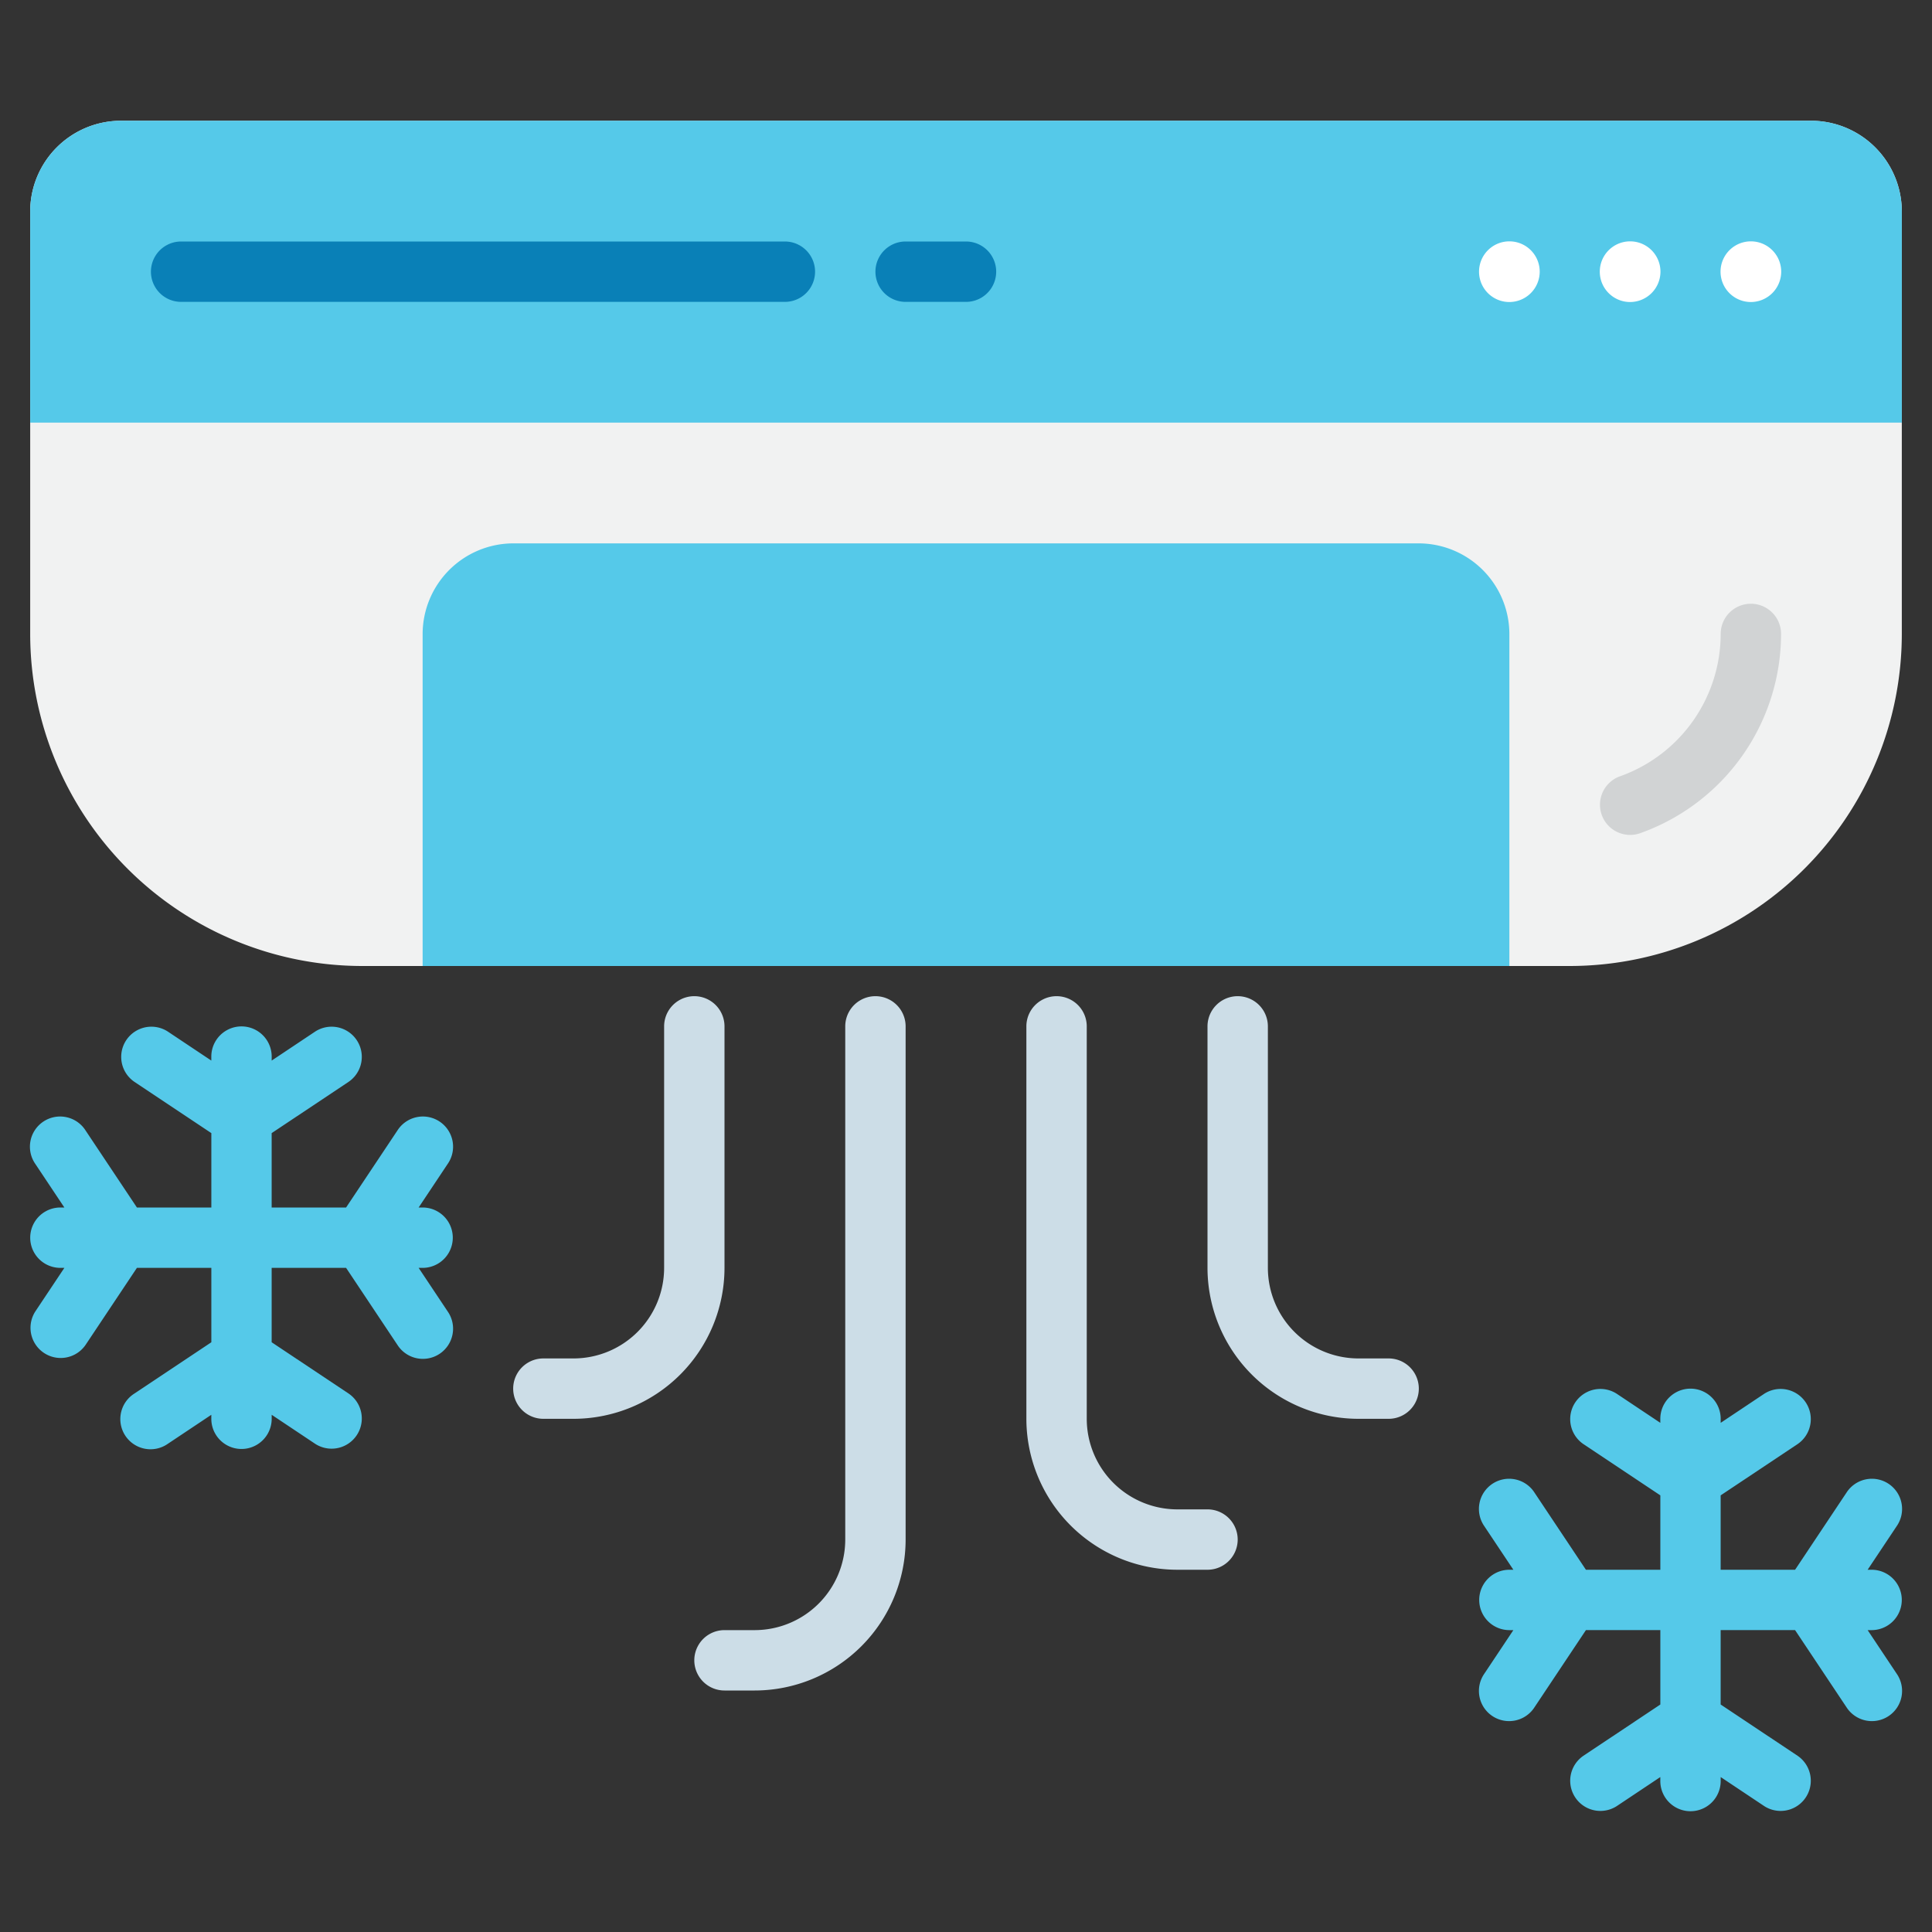 <svg height="512" viewBox="0 0 64 64" width="512" xmlns="http://www.w3.org/2000/svg"><rect x="0" y="0" width="64" height="64" fill="#333333" stroke="none"/><g id="main"><path d="m63 7v14a11.007 11.007 0 0 1 -11 11h-40a11.007 11.007 0 0 1 -11-11v-14a3.009 3.009 0 0 1 3-3h56a3.009 3.009 0 0 1 3 3z" fill="#f1f2f2"/><path d="m53.059 26.992a1 1 0 0 1 .608-1.277 5.014 5.014 0 0 0 3.333-4.715 1 1 0 0 1 2 0 7.017 7.017 0 0 1 -4.665 6.6.999.999 0 0 1 -1.276-.608z" fill="#d1d3d4"/><path d="m63 7v7h-62v-7a3.009 3.009 0 0 1 3-3h56a3.009 3.009 0 0 1 3 3z" fill="#55c9e9"/><path d="m50 10.005a1.005 1.005 0 1 1 1.005-1.005 1.008 1.008 0 0 1 -1.005 1.005z" fill="#fff"/><path d="m54 10.005a1.005 1.005 0 1 1 1.005-1.005 1.008 1.008 0 0 1 -1.005 1.005z" fill="#fff"/><path d="m58 10.005a1.005 1.005 0 1 1 1.005-1.005 1.008 1.008 0 0 1 -1.005 1.005z" fill="#fff"/><path d="m50 21v11h-36v-11a3.009 3.009 0 0 1 3-3h30a3.009 3.009 0 0 1 3 3z" fill="#55c9e9"/><path d="m26 10h-20a1 1 0 0 1 0-2h20a1 1 0 0 1 0 2z" fill="#0980b7"/><path d="m32 10h-2a1 1 0 0 1 0-2h2a1 1 0 0 1 0 2z" fill="#0980b7"/><g fill="#ccdde7"><path d="m25 56h-1a1 1 0 0 1 0-2h1a3.003 3.003 0 0 0 3-3v-17a1 1 0 0 1 2 0v17a5.006 5.006 0 0 1 -5 5z"/><path d="m40 52h-1a5.006 5.006 0 0 1 -5-5v-13a1 1 0 0 1 2 0v13a3.003 3.003 0 0 0 3 3h1a1 1 0 0 1 0 2z"/><path d="m46 47h-1a5.006 5.006 0 0 1 -5-5v-8a1 1 0 0 1 2 0v8a3.003 3.003 0 0 0 3 3h1a1 1 0 0 1 0 2z"/><path d="m19 47h-1a1 1 0 0 1 0-2h1a3.003 3.003 0 0 0 3-3v-8a1 1 0 0 1 2 0v8a5.006 5.006 0 0 1 -5 5z"/></g><path d="m61.868 54h.131a1 1 0 0 0 0-2h-.131l.963-1.445a1.0 1 0 1 0 -1.664-1.109l-1.703 2.555h-2.465v-2.465l2.555-1.703a1.0 1 0 0 0 -1.109-1.664l-1.445.964v-.132a1 1 0 1 0 -2 0v.132l-1.445-.964a1.0 1 0 0 0 -1.109 1.664l2.555 1.703v2.465h-2.465l-1.703-2.555a1.0 1 0 1 0 -1.664 1.109l.963 1.445h-.131a1 1 0 0 0 0 2h.131l-.963 1.445a1.0 1 0 1 0 1.664 1.109l1.703-2.555h2.465v2.465l-2.555 1.703a1.0 1 0 0 0 1.109 1.664l1.445-.964v.132a1 1 0 1 0 2 0v-.132l1.445.964a1.0 1 0 0 0 1.109-1.664l-2.555-1.703v-2.465h2.465l1.703 2.555a1.0 1 0 1 0 1.664-1.109z" fill="#55c9e9"/><path d="m13.868 42h.131a1 1 0 0 0 0-2h-.131l.963-1.445a1.0 1 0 1 0 -1.664-1.109l-1.703 2.555h-2.465v-2.465l2.555-1.703a1.0 1 0 0 0 -1.109-1.664l-1.445.964v-.132a1 1 0 1 0 -2 0v.132l-1.445-.964a1.0 1 0 0 0 -1.109 1.664l2.555 1.703v2.465h-2.465l-1.703-2.555a1.0 1 0 1 0 -1.664 1.109l.963 1.445h-.131a1 1 0 0 0 0 2h.131l-.963 1.445a1.0 1 0 0 0 1.664 1.109l1.703-2.555h2.465v2.465l-2.555 1.703a1.0 1 0 1 0 1.109 1.664l1.445-.964v.132a1 1 0 0 0 2 0v-.132l1.445.964a1.0 1 0 0 0 1.109-1.664l-2.555-1.703v-2.465h2.465l1.703 2.555a1.0 1 0 1 0 1.664-1.109z" fill="#55c9e9"/></g></svg>